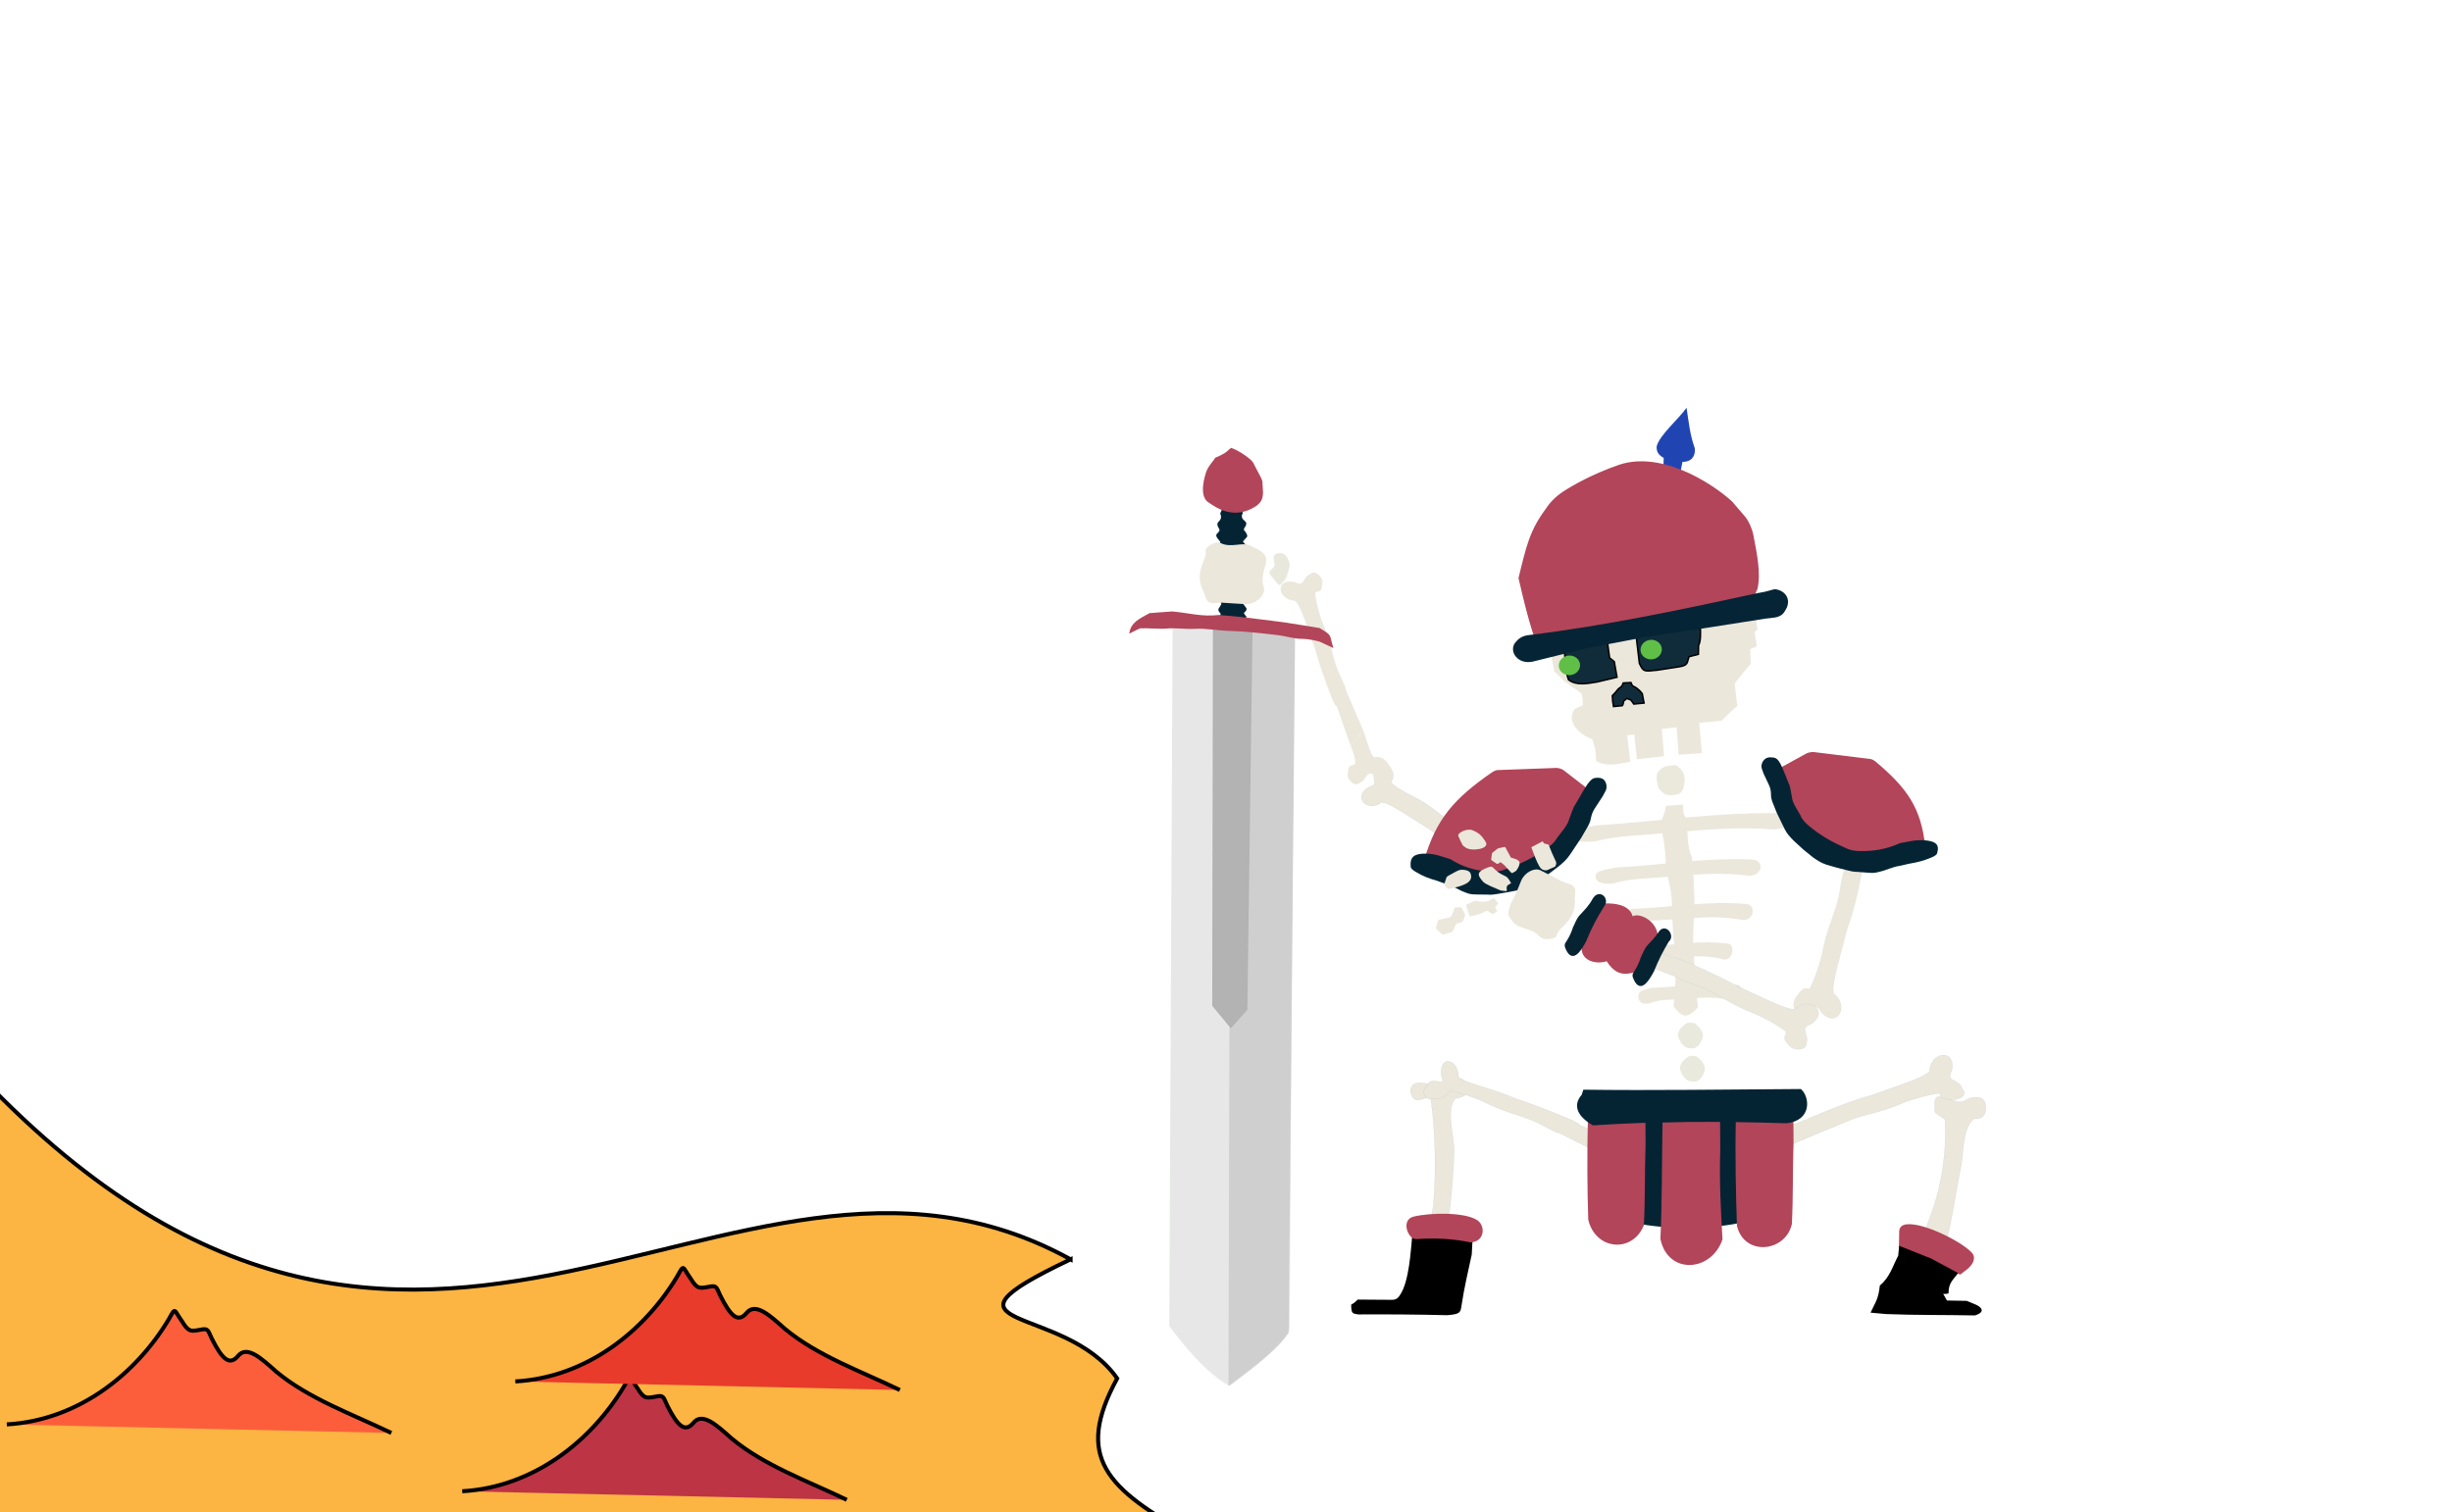 <svg xmlns="http://www.w3.org/2000/svg" width="1612.578" height="994.868"><path d="m521.408 290.269 16.965.041.546-17.967 10.875-.055-.785 18.135 14.34.604.478-19.978 15.045.293 5.484-4.234 5.604-4.038-.127-14.832 7.034-7.018 5.014-4.68.702-9.797 4.517-1.226-.494-9.556 2.076-1.284-.256-9.76-1.504-15.982-12.618-14.288-21.73-7.644-24.779.099-30.027.154-24.353 9.675-15.144 8.626-6.397 5.647.789 14.243.25 10.376.997 11.356 5.97 7.288 10.104 8.94c.603 2.834.33 5.608.13 8.46l-5.936 1.91c-6.773 7.804 2.478 16.977 9.546 20.38l1.181 7.294-.25 7.425c6.794 4.298 13.554 3.173 21.232 2.595l-.108-17.523 5.732-.118z" style="fill:#ebe7db;fill-opacity:1;stroke:#ebe7db;stroke-width:1px;stroke-linecap:butt;stroke-linejoin:miter;stroke-opacity:1" transform="rotate(-6.429 2656.393 -4551.551)"/><path d="m529.473 210.566.102 17.741c2.018 5.834 2.346 5.727 11.136 5.747l14.12-.583c3.286-.13 5.808-.493 6.553-3.287l1.144-2.598 6.274-.878.778-5.864c1.714-2.279 2.294-7.711 2.517-12.415zM482.07 233.83c4.96 4.632 12.28 3.767 18.598 3.506l13.262-1.62-.64-10.37-2.785-2.906-.24-9.753-18.272-.473c-4.467.284-7.565 1.894-10.539 3.551-.061 6.435-.923 11.84.616 18.064z" style="fill:#102c3b;fill-opacity:1;stroke:#000;stroke-width:1px;stroke-linecap:butt;stroke-linejoin:miter;stroke-opacity:1" transform="rotate(-6.429 2656.393 -4551.551)"/><path d="M545.255 219.628a6.99 6.424 0 0 1-6.339 6.94 6.99 6.424 0 0 1-7.584-5.79 6.99 6.424 0 0 1 6.26-7 6.99 6.424 0 0 1 7.65 5.715zM490.67 223.906a6.99 6.424 0 0 1-6.34 6.94 6.99 6.424 0 0 1-7.583-5.79 6.99 6.424 0 0 1 6.259-7 6.99 6.424 0 0 1 7.65 5.715z" style="fill:#5fbf46;fill-opacity:1;stroke:none;stroke-width:.1;stroke-linecap:round;stroke-linejoin:round;stroke-miterlimit:4;stroke-dasharray:none;stroke-opacity:1;paint-order:stroke markers fill" transform="rotate(-6.429 2656.393 -4551.551)"/><path d="m509.506 247.45 2.282-1.927 2.078-2.043 2.623-1.634 1.089-1.927 5.06.293.688 2.128 2.479 1.773 1.957 2.07 1.45 2.1.486 6.297-6.777-.094-1.608-2.877-2.522-1.296-2.296 1.521s-.789 2.86-1.193 2.858c-.932-.006-5.835-.078-5.835-.078-.22-2.91-.151-4.26.039-7.163z" style="fill:#102c3b;fill-opacity:1;stroke:#000;stroke-width:1px;stroke-linecap:butt;stroke-linejoin:miter;stroke-opacity:1" transform="rotate(-6.429 2656.393 -4551.551)"/><path d="M315.06 678.951c-1.582 3.874-4.36-33.569-4.617-45.078-.123-9.818 5.727-27.325-.776-34.767-5.441-.834-9.762-2.505-7.24-9.283 2.39-5.278 5.31-3.415 8.189-2.122 6.391 6.072 14.308 1.453 21.65 1.148 4.17-.127 6.742 1.1 6.927 5.734-2.192 9.264-7.906 4.334-13.168 3.32-3.545 22.466-3.757 51.438-1.923 71.573l3.19 19.56-14.135 11.177zM-13.442 690.287c-.82 4.104-6.911-34.514-9.341-45.767-1.98-9.617-.868-25.95-8.66-32.028-5.502.211-8.74-2.577-7.545-9.71 1.348-5.635 7.35-4.585 10.42-3.86 7.425 4.754 8.808 1.503 15.96-.185 4.07-.914 5.977-2.037 7.036 2.478-.4 9.51 1.85 5.345-6.827 11.684-1.17 22.994 2.499 44.798 9.763 63.997L4.197 695.5l-11.765 13.649z" style="fill:#ebe7db;fill-opacity:1;stroke:#a6b4b5;stroke-width:.1;stroke-linecap:butt;stroke-linejoin:miter;stroke-miterlimit:4;stroke-dasharray:none;stroke-opacity:.94" transform="matrix(-1 0 0 1 1266.758 123.486)"/><path d="M228.657 616.359c-4.165-.406 30.915-13.788 41.869-17.33 17.197-7.57 39.229-11.3 37.06-15.252 1.21-11.475 13.222-13.005 11.166.956-3.988 7.862 6.921-1.215 9.315 5.733 3.04 2.722 3.29 7.47-1.097 8.975-9.503.552-12.027-2.463-13.513-5.421-5.194.552-18.332 5.067-23.555 7.746-10.99 5.635-21.744 8.12-30.735 11.708-7.09 2.83-12.751 7.126-18.843 8.836l-29.516 14.718-11.74-8.24zM35.411 596.889c-17.886-6.679-39.733-12.975-37.74-17.153-1.844-11.665-17.351-13.05-14.515 1.107 4.474 7.796-4.875 4.92-6.937 12.177-2.944 2.973-.392 5.56 4.147 6.827 9.69-.025 9.542-.978 10.894-4.098 5.309.243 18.905 4.047 24.358 6.464 11.472 5.084 22.536 6.958 31.867 10.072 17.095 6.933 32.808 13.533 50.417 21.098l11.492-9.158c-25.45-7.615-48.276-20.389-73.983-27.336Z" style="fill:#ebe7db;fill-opacity:1;stroke:#a7b5b5;stroke-width:.1;stroke-linecap:butt;stroke-linejoin:miter;stroke-miterlimit:4;stroke-dasharray:none;stroke-opacity:1" transform="matrix(-1 0 0 1 1266.758 123.486)"/><path d="M52.392 489.145c4.656 18.98 11.902 41.08 7.26 41.836-8.718 8.36-.99 22.246 9.246 11.595 3.968-8.322 6.916 1.24 14.178-1.254 4.179.748 4.884-2.914 3.344-7.481-5.575-8.157-6.289-7.476-9.677-6.797-2.84-4.618-7.445-18.304-8.545-24.313-2.315-12.64-7.086-23.065-9.825-32.752-2.16-7.637-2.202-15.044-4.654-21.143l-6.565-33.684-14.26-4.348 7.922 30.072c2.491 16.737 5.835 31.942 11.576 48.27z" style="fill:#ebe7db;fill-opacity:1;stroke:#a7b5b5;stroke-width:.05;stroke-linecap:butt;stroke-linejoin:miter;stroke-miterlimit:4;stroke-dasharray:none;stroke-opacity:1" transform="matrix(-1 0 0 1 1266.758 123.486)"/><path d="m17.914 697.428-.197-11.133c-.212-2.707-2.032-4.056-4.855-4.387-11.016-1.294-36.264 11.331-42.999 18.75-2.67 2.941-1.183 7.262 3.114 10.777l4.729 3.604 16.907-9.232 10.638-3.623z" style="fill:#b24559;fill-opacity:1;stroke:none;stroke-width:1px;stroke-linecap:butt;stroke-linejoin:miter;stroke-opacity:1" transform="matrix(-1 0 0 1 1266.758 123.486)"/><path d="m17.732 696.036.668 6.535c3.628 6.785 5.444 14.218 12.07 19.573.904 9.165 3.162 11.392 6.116 17.87l-10.256.927c-20.29.789-38.077.51-58.379.894-7.706-2.344-3.9-5.833-.14-7.304l5.529-2.278 12.994-.235 2.46-4.347s-2.362.15-3.508-.356c-.08-6.633-2.103-7.918-6.345-13.343l17.654-9.513zM337.98 689.376c.96 9.115 1.914 30.142 8.076 39.047 1.533 2.444 2.974 3.215 5.723 3.146l22.137-.153c1.423 1.552 2.829 2.702 4.207 3.24.04 6.114-.899 5.962-4.733 6.527-19.481-.11-38.927.025-58.436.508-8.64-.706-8.693-1.749-9.412-6.47-1.638-11.064-4.137-21.719-6.7-33.48l-.524-9.926 18.329-1.175 17.387-.136z" style="fill:#000;fill-opacity:1;stroke:none;stroke-width:1px;stroke-linecap:butt;stroke-linejoin:miter;stroke-opacity:1" transform="matrix(-1 0 0 1 1266.758 123.486)"/><path d="M299.686 693.8c-9.253-.354-10.042-10.569-4.725-14.441 7.82-5.486 30.744-5.328 42.408-2.462 8.213 2.34 3.474 14.867-1.928 14.745-12.957-.962-25.393-.082-35.755 2.158z" style="fill:#b24559;fill-opacity:1;stroke:none;stroke-width:1px;stroke-linecap:butt;stroke-linejoin:miter;stroke-opacity:1" transform="matrix(-1 0 0 1 1266.758 123.486)"/><path d="m515.735 531.778.74 58.157c28.229 16.183 92.27 17.174 123.968-.33l1.274-57.631c-43.234-1.153-84.801-.802-125.982-.196z" style="fill:#042434;fill-opacity:1;stroke:none;stroke-width:1px;stroke-linecap:butt;stroke-linejoin:miter;stroke-opacity:1" transform="translate(531.69 205.362)"/><path d="M512.587 531.565c-.551 22.996-.42 45.166.255 65.423 4.803 20.254 29.22 22.124 36.58 3.615.912-16.868.477-35.114 1.118-53.575l-.107-16.078zM561.698 532.843c-.552 26.928-.261 53.04-1.408 76.76 4.803 23.715 33.48 21.99 40.84.317-1.145-19.752-2.12-37.353-1.48-58.97l-.106-18.826zM609.899 530.914c-.552 22.996.041 49.793.716 70.05 4.803 20.253 31.813 17.497 36.119-1.011.912-16.869.477-35.115 1.117-53.576l-.106-16.078z" style="fill:#b24559;fill-opacity:1;stroke:none;stroke-width:1px;stroke-linecap:butt;stroke-linejoin:miter;stroke-opacity:1" transform="translate(531.69 205.362)"/><path d="m509.631 511.463-1.151 3.443c-6.103 6.952-2.627 14.336 7.468 20.036 41.44-2.748 83.366-2.786 127.226-1.382 17.148-1.881 15.35-17.615 9.493-22.537-49.289.297-96.864 1.05-143.036.44z" style="fill:#042434;fill-opacity:1;stroke:none;stroke-width:1px;stroke-linecap:butt;stroke-linejoin:miter;stroke-opacity:1" transform="translate(531.69 205.362)"/><path d="M156.328 571.512c2.847 1.944 4.808 3.597 5.546 6.938.206.687.08 1.214-.089 1.892-1.2 3.44-3.039 6.29-6.414 7.518l-3.96.178c-3.287-1.174-4.572-3.698-5.673-7.067-.122-.702-.276-2.465.02-3.164 1.447-3.322 2.39-4.014 5.355-6.44 1.695-.106 3.251-.702 5.215.145zM157.626 549.663c2.847 1.944 4.808 3.597 5.546 6.938.206.687.08 1.214-.089 1.892-1.2 3.44-3.039 6.29-6.414 7.518l-3.96.178c-3.287-1.174-4.572-3.698-5.673-7.067-.122-.701-.276-2.465.02-3.164 1.446-3.322 2.39-4.014 5.355-6.44 1.695-.106 3.251-.701 5.215.145z" style="fill:#e9eadd;fill-opacity:1;stroke:none;stroke-width:.1;stroke-linecap:butt;stroke-linejoin:miter;stroke-miterlimit:4;stroke-dasharray:none;stroke-opacity:1" transform="matrix(-1 0 0 1 1266.758 123.486)"/><path d="M327.026 421.71c14.278-8.722 30.481-20.463 32.164-16.62 8.772 5.504 18.22-4.629 7.246-10.885-7.646-1.392-.592-6.31-4.284-11.997-.359-3.812-4.969-5.211-8.308-2.747-5.312 6.85-3.11 8.992-1.78 11.766-3.08 3.604-13.019 8.404-17.624 10.841-9.69 5.128-18.353 13.33-25.556 18.097-14.012 8.016-25.782 16.335-40.497 24.345l-.228 13.45c19.06-13.513 40.11-22.166 58.867-36.25z" style="fill:#ebe7db;fill-opacity:1;stroke:#a7b5b5;stroke-width:.1;stroke-linecap:butt;stroke-linejoin:miter;stroke-miterlimit:4;stroke-dasharray:none;stroke-opacity:1" transform="matrix(-1 0 0 1 1266.758 123.486)"/><path d="M554.381 444.531c21.692-3.283 34.916-8.748 55.937-8.748 4.671.147 4.618 10.244-1.167 10.733-10.668-1.596-19.808.072-30.166 2.166-13.487 2.75-17.235 2.24-25.275 6.369-2.943.583-5.557.477-6.857-2.4-1.473-5.804 2.79-5.869 7.528-8.12zM545.08 418.297c21.693-3.283 34.917-8.748 55.938-8.748 4.671.147 4.618 10.244-1.167 10.733-10.668-1.596-19.808.072-30.166 2.166-13.487 2.75-17.235 2.24-25.275 6.369-2.943.583-5.558.477-6.857-2.4-1.473-5.804 2.79-5.869 7.528-8.12zM536.168 394.373c28.577-4.621 45.838-10.9 73.68-12.2 6.193-.143 6.594 9.947-1.046 10.794-14.203-.934-26.23 1.297-39.853 4.03-17.735 3.58-22.722 3.304-33.18 7.926-3.869.765-7.337.82-9.193-1.973-2.222-5.707 3.422-6.035 9.592-8.577zM521.15 368.888c34.59-6.166 55.39-13.378 89.174-16.183 7.52-.476 8.27 9.594-.988 10.853-17.276-.167-31.827 2.714-48.3 6.183-21.449 4.54-27.514 4.532-40.095 9.72-4.68.974-8.891 1.217-11.218-1.477-2.848-5.588 3.998-6.22 11.427-9.096zM505.342 342.85c45.494-8.568 72.667-17.22 117.268-22.375 9.936-1 11.459 9.004-.737 10.906-22.893 1.038-42.015 4.93-63.654 9.542-28.172 6.028-36.206 6.443-52.598 12.5-6.148 1.3-11.713 1.836-14.937-.692-4.066-5.382 4.97-6.491 14.658-9.88z" style="fill:#ebe7db;fill-opacity:1;stroke:none;stroke-width:.1;stroke-linecap:butt;stroke-linejoin:miter;stroke-miterlimit:4;stroke-dasharray:none;stroke-opacity:1" transform="rotate(6.929 -875.423 4937.933)"/><path d="M547.258 336.2c1.001-3.476 2.113-6.763 2.27-11.696l10.92-2.136c.835 2.684.027 6.124 4 9.434 1.217 8.328 1.779 16.821 6.063 24.355l2.63 12.863 2.361 14.239 1.122 12.814 1.183 13.868 1.83 10.334c1.817 11.305 4.584 24.021 6.741 33.349-6.03 7.884-8.828 8.503-16.01 1.243-.755-17.369-.32-21.922-5.679-45.64l-3.055-16.543c-.532-8.688-3.123-17.375-7.282-26.063-.671-10.614-3.888-20.395-7.094-30.42z" style="fill:#ebe7db;fill-opacity:1;stroke:none;stroke-width:.1;stroke-linecap:butt;stroke-linejoin:miter;stroke-miterlimit:4;stroke-dasharray:none;stroke-opacity:1" transform="rotate(6.929 -875.423 4937.933)"/><path d="m618.73 292.286 17.603-12.627c1.3-1.147 3.276-1.706 5.008-2.002l37.713.06c.815-.18 2.753.602 3.939 1.373 22.755 14.862 33.118 26.646 38.867 50.934l-17.973 8.798-16.71 5.534c-2.775 1.265-5.846 1.724-8.633 1.78-35.448-6.192-50.46-22.547-59.814-53.85Z" style="fill:#b24559;fill-opacity:1;stroke:none;stroke-width:1px;stroke-linecap:butt;stroke-linejoin:miter;stroke-opacity:1" transform="rotate(6.929 -875.423 4937.933)"/><path d="m610.602 295.62-1.445-2.904c-.887-1.76-.66-4.153.852-6.193 1.076-1.316 2.042-1.591 3.225-1.911 4.062-.462 4.996-.166 7.771 3.5l2.258 3.735 4.439 8.05c.903 1.306 1.384 2.718 1.85 4.21l1.645 5.274c.325 1.424 1.106 2.812 1.804 3.892 1.438 2.217 3.244 4.251 4.809 6.405 1.538 3.015 4.21 4.999 6.695 6.638 7.78 5.12 16.604 8.775 24.852 11.199 3.56 1.39 6.82 1.503 10.307 1.135 9.935-1.06 17.369-3.468 25.597-8.368l8.018-2.517c2.698-.74 6.371-1.345 9.3-1.32 5.604.062 8.671 1.43 7.723 7.358-.131 1.547-2.26 2.67-3.566 3.46-4.954 2.828-8.456 4.12-14.052 5.805l-2.09.742-3.962 1.408c-2.243.648-4.33 1.599-6.415 2.625l-3.812 1.878c-1.918.663-4.016 1.735-5.884 2.047-1.125.185-2.292.31-3.44.36l-7.372.32c-2.314.31-4.538.057-6.826-.235l-6.809-.87-6.869-1.076c-4.282-.88-6.702-2.25-9.484-3.682l-7.406-4.658-6.65-4.787c-2.776-2.195-5.012-4.029-6.953-7.04l-6.255-9.706-3.996-7.267c-.23-.78-.959-2.113-1.121-3.173-.308-2.125-.568-4.241-1.843-6.524z" style="fill:#042434;fill-opacity:1;stroke:none;stroke-width:1px;stroke-linecap:butt;stroke-linejoin:miter;stroke-opacity:1" transform="rotate(6.929 -875.423 4937.933)"/><g style="stroke-width:.943"><path d="m618.73 292.286 17.603-12.627c1.3-1.147 3.276-1.706 5.008-2.002l37.713.06c.815-.18 2.753.602 3.939 1.373 22.755 14.862 33.118 26.646 38.867 50.934l-17.973 8.798-16.71 5.534c-2.775 1.265-5.846 1.724-8.633 1.78-35.448-6.192-50.46-22.547-59.814-53.85Z" style="fill:#b24559;fill-opacity:1;stroke:none;stroke-width:.943px;stroke-linecap:butt;stroke-linejoin:miter;stroke-opacity:1" transform="matrix(-1.029 .036 -.084 1.096 1707.225 177.744)"/><path d="m610.602 295.62-1.445-2.904c-.887-1.76-.66-4.153.852-6.193 1.076-1.316 2.042-1.591 3.225-1.911 4.062-.462 4.996-.166 7.771 3.5l2.258 3.735 4.439 8.05c.903 1.306 1.384 2.718 1.85 4.21l1.645 5.274c.325 1.424 1.106 2.812 1.804 3.892 1.438 2.217 3.244 4.251 4.809 6.405 1.538 3.015 4.21 4.999 6.695 6.638 7.78 5.12 16.604 8.775 24.852 11.199 3.56 1.39 6.82 1.503 10.307 1.135 9.935-1.06 17.369-3.468 25.597-8.368l8.018-2.517c2.698-.74 6.371-1.345 9.3-1.32 5.604.062 8.671 1.43 7.723 7.358-.131 1.547-2.26 2.67-3.566 3.46-4.954 2.828-8.456 4.12-14.052 5.805l-2.09.742-3.962 1.408c-2.243.648-4.33 1.599-6.415 2.625l-3.812 1.878c-1.918.663-4.016 1.735-5.884 2.047-1.125.185-2.292.31-3.44.36l-7.372.32c-2.314.31-4.538.057-6.826-.235l-6.809-.87-6.869-1.076c-4.282-.88-6.702-2.25-9.484-3.682l-7.406-4.658-6.65-4.787c-2.776-2.195-5.012-4.029-6.953-7.04l-6.255-9.706-3.996-7.267c-.23-.78-.959-2.113-1.121-3.173-.308-2.125-.568-4.241-1.843-6.524z" style="fill:#042434;fill-opacity:1;stroke:none;stroke-width:.943px;stroke-linecap:butt;stroke-linejoin:miter;stroke-opacity:1" transform="matrix(-1.029 .036 -.084 1.096 1707.225 177.744)"/></g><path d="M513.654 380.623c-1-4.146 24.751 24.264 31.825 33.583 13.046 13.94 27.264 31.683 30.353 28.236 11.34-2.753 18.548 10.67 5.057 13.718-.47.09-.955.058-1.4.016-6.817-.452-2.965 5.293-6.268 9.746-.555.836-.782 1.515-1.73 2.28-2.079 1.833-6.825-.381-8.545-2.356-.503-.582-.714-1.298-.977-1.95-3.116-7.898-.181-6.113 1.549-9.376-2.267-4.807-11.01-15.893-15.338-19.996-9.106-8.633-15.093-18.125-21.558-25.54-5.097-5.846-11.132-9.815-14.815-15.087l-24.055-23.331 4.031-14.13z" style="fill:#ebe7db;fill-opacity:1;stroke:#91b5b5;stroke-width:.1;stroke-linecap:butt;stroke-linejoin:miter;stroke-miterlimit:4;stroke-dasharray:none;stroke-opacity:.712" transform="rotate(-22.956 1421.38 -938.579)"/><path d="M426.616 318.996c-2.28-7.408-1.967-6.971 2.68-12.632 4.473-3.368 8.374-7.297 12.276-11.282 4.33-4.298 11.528-4.817 14.449-1.537 3.243 3.86 6.807 8.016 11.076 13.208 5.49 4.468 6.863 5.553 2.522 12.656-4.481 14.195-17.383 13.095-20.43 17.726-.918 2.055-9.251.595-10.684-3.848-2.162-6.724-10.128-9.557-11.89-14.291z" style="fill:#ebe7db;fill-opacity:1;stroke:none;stroke-width:1px;stroke-linecap:butt;stroke-linejoin:miter;stroke-opacity:1" transform="rotate(-22.956 1421.38 -938.579)"/><path d="m457.247 277.198 7.617-.618.248 1.624 2.446 1.92c-.137 4.039-.063 8.068.086 12.102.22 1.211-1.082 2.365-1.729 2.897l-5.878.109c-2.172-.61-3.287-2.063-3.58-4.002-.575-4.283-.197-8.65-.064-12.97-.017-.9-.055-.988.854-1.062z" style="fill:#ebe7db;fill-opacity:1;stroke:none;stroke-width:.3;stroke-linecap:butt;stroke-linejoin:miter;stroke-miterlimit:4;stroke-dasharray:none;stroke-opacity:1" transform="rotate(-22.956 1421.38 -938.579)"/><path d="m430.649 277.497-1.326-2.117c-.554-.701-.43-.825-.005-1.543l1.528-2.581c.394-.805 1.296-.794 2.11-1.03l1.932-.559c1.075-.455 2.158-.041 3.263.15l1.495.259c1.45.028 1.086 1.148 1.21 2.374l.608 5.94c1.605 1.229 3.281 2.434 3.886 3.984.419.921-.247 1.774-.663 2.474-.638.852-1.531 1.57-2.545 2.227-.867.702-1.604.757-2.711.85-1.403.218-1.478.226-1.92-1.037l-1.548-4.419c-.202-.774-.572-1.459-.942-2.16l-.615-1.167c-.333-.883-.627-.667-1.483-.544-1.464.373-1.527.092-2.274-1.101z" style="fill:#ebe7db;fill-opacity:1;stroke:none;stroke-width:.1;stroke-linecap:butt;stroke-linejoin:miter;stroke-miterlimit:4;stroke-dasharray:none;stroke-opacity:1" transform="rotate(-22.956 1421.38 -938.579)"/><path d="M415.108 251.891c.004 2.533.127 4.77.333 6.807 1.457 2.958 2.914 4.053 5.751 5.304 1.469.561 2.65.79 3.94 1.145 1.043.114 2.244.232 3.28-.066l1.152-.616c.851-.64.636-1.633.577-2.573-.955-4.594-1.38-6.442-5.28-10.33-3.057-2.407-9.872-1.937-9.753.33zM421.917 290.53l3.967 4.136c.88 1.134 2.127 1.656 3.357 2.334 1.214.85 1.201.453 1.557-.67.646-1.867 1.218-2.201 3.2-2.321 1.077.014 1.036-.057.873-1.126l-.244-1.6c-.285-1.79-.787-2.633-1.843-3.735-5.24-5.685-3.863-8.588-6.204-9.035-9.024-.682-10.128.954-8.501 6.31.526 2.3 2.277 3.855 3.838 5.707zM394.827 276.637l1.714-1.907c.827-1.205 1.34-1.349 2.696-1.489l4.727-.488c2.166-.188 3.62-.305 5.332.662 1.711.942 3.254 1.78 3.643 3.86-.058 7.467-9.578 5.249-15.216 4.589-1.028-.048-2.264-.571-2.766-1.183l-.552-1.544c-.64-1.317-.492-1.484.422-2.5zM401.98 296.5l-.43 5.475c-.302 1.5.084 1.519 1.298 1.79 4.706 1.007 7.082.848 9.188.554 1.49-.054 1.679.254 2.42 1.43l.801 1.27c.476.937.587.915 1.554.743l1.417-.252c1.384-.153 1.305-.197 1.047-1.48-.396-1.432-.419-1.533.812-2.194l.924-.497c1.088-.502 1.15-.498.776-1.571l-.562-1.612c-.229-1.853-.492-1.8-2.019-1.543-4.405.625-6.533-.657-10.49-3.333l-4.42.051c-1.602.026-2.19-.45-2.316 1.17zM390.514 305.183l-2.194 1.985c-1.083 1.279-1.626 1.138-3.186.959l-3.45-.398c-1.38.003-1.426-.328-1.944-1.507l-1.367-3.109c-.765-1.307-.424-1.49.48-2.575l1.924-2.303c.707-1.171 1.616-.591 2.815-.37l4.409.815c2.64.735 4.228-2.12 6-3.873.645-.769.747-.723 1.612-.362l1.002.418c1.606.574 2.164.572 2.248 2.195l.118 2.24c.317 1.857.066 2.294-1.193 3.515l-1.273 1.235c-.731.942-1.213.768-2.33.675l-1.017-.084c-1.254-.224-1.77-.258-2.654.544z" style="fill:#ebe7db;fill-opacity:1;stroke:none;stroke-width:1px;stroke-linecap:butt;stroke-linejoin:miter;stroke-opacity:1" transform="rotate(-22.956 1421.38 -938.579)"/><path d="M460.895 351.458c-3.129 8.058 5.2 13.656 11.95 14.211 1.286 8.208 5.072 12.297 11.942 13.506 2.663.563 4.382.027 5.55-1.212l4.673-4.456c1.33-1.542 3.045-2.507 4.743-3.58l4.159-2.628c1.066-.506 5.577-2.296 6.253-3.129 3.745-10.598-5.402-19.738-10.044-19.063.977-8.178-7.95-12.659-13.113-14.74l-5.275 3.027-10.357 6.92-7.093 7.197z" style="fill:#b24559;fill-opacity:1;stroke:none;stroke-width:1px;stroke-linecap:butt;stroke-linejoin:miter;stroke-opacity:1" transform="rotate(-22.956 1421.38 -938.579)"/><path d="M451.673 348.23c.321 9.987 8.685 3.592 13.491-.254 6.801-6.843 12.766-11.615 19.96-16.619 5.286-2.66 1.762-11.52-4.65-6.583-3.697 2.997-7.119 4.38-12.541 6.799-2.372 1.279-4.081 3.251-6.468 5.284-2.186 2.548-4.516 4.732-7.444 6.717-1.95 1.074-2.534 2.008-2.348 4.656zM485.043 383.818c.321 9.987 8.685 3.592 13.491-.254 5.738-5.773 10.88-10.073 16.67-14.28 5.474-1.442 2.786-12.083-3.54-7.312-2.95 1.975-6.012 3.248-10.361 5.189-2.372 1.279-4.081 3.251-6.468 5.284-2.186 2.548-4.516 4.732-7.444 6.717-1.95 1.074-2.534 2.008-2.348 4.656z" style="fill:#062332;fill-opacity:1;stroke:#062332;stroke-width:1px;stroke-linecap:butt;stroke-linejoin:miter;stroke-opacity:1" transform="rotate(-22.956 1421.38 -938.579)"/><path d="m177.006 385.349.296 3.642-.798 4.136c-.555 2.227-.755 2.493-2.12 3.683-2.967 3.493-7.273 3.01-10.799 2.333-1.67-.597-3.085-1.678-3.809-4.064-1.833-5.768-1.241-10.626 3.137-13.994 1.69-1.484 2.677-1.345 4.847-.989l3.938.647c2.84 1.42 4.034 2.603 5.308 4.606z" style="fill:#ebe9db;fill-opacity:1;stroke:none;stroke-width:1px;stroke-linecap:butt;stroke-linejoin:miter;stroke-opacity:1" transform="matrix(-1 0 0 1 1266.758 123.486)"/><path d="m563.019 108.198 6.691 3.037 3.603-1.981 1.66-5.142c7.191.813 9.054-4.311 9.023-8.03-2.177-9.137-2.037-17.722-2.38-27.044-5.662 6.498-19.896 16.005-22.392 23.1-.408 2.691-.18 5.18 3.762 8.003l-.597 4.012z" style="fill:#2045b3;fill-opacity:1;stroke:none;stroke-width:1px;stroke-linecap:butt;stroke-linejoin:miter;stroke-opacity:1" transform="rotate(-6.429 2618.839 -4528.157)"/><path d="m472.107 212.929-7.24-6.644c-2.65-12.66-4.134-25.465-5.627-38.294 7.501-20.51 10.89-30.305 22.715-43.022 4.416-5.398 9.262-8.629 15.07-11.351 11.105-5.193 23.02-9.179 34.233-11.778 28.596-7.682 60.052 16.812 73.237 31.847l7.403 10.919c1.91 2.93 3.631 8.046 3.979 12.405.984 12.33 2.23 25.719-1.216 35.5l-5.473 9.619-45.475 1.18-39.979 4.855-33.368 3.535z" style="fill:#b24559;fill-opacity:1;stroke:none;stroke-width:1px;stroke-linecap:butt;stroke-linejoin:miter;stroke-opacity:1" transform="rotate(-6.429 2618.839 -4528.157)"/><path d="M261.843 294.869c-51.01-6.205-101.08-16.819-151.235-27.717-6.415-.919-9.171-2.405-11.461-2.543-7.488 1.22-9.852 7.741-5.965 13.31 2.554 5.018 7.516 4.257 12.636 5.06l43.246 6.782 36.658 5.496 38.352 7.379 34.516 8.548c9.291 2.229 15.476-5.93 11.325-11.603-1.962-2.417-4.369-4.262-8.072-4.712z" style="fill:#052435;fill-opacity:1;stroke:#052435;stroke-width:1px;stroke-linecap:butt;stroke-linejoin:miter;stroke-opacity:1" transform="matrix(-1 0 0 1 1266.758 123.486)"/><g style="stroke:none;stroke-width:1.144;stroke-opacity:1"><path d="M451.583 543.324c4.26.23-30.331 16.773-41.285 20.885-17.09 8.511-38.16 17.057-35.741 21.003-.607 11.654-15.532 14.72-14.591.92.048-.477.217-.932.385-1.346 2.384-6.403-4.224-4.355-7.545-8.795-.642-.77-1.228-1.182-1.689-2.31-1.162-2.516 2.318-6.43 4.702-7.514.702-.315 1.448-.312 2.147-.377 8.46-.726 5.91 1.575 8.542 4.166 5.254-.796 18.378-6 23.549-8.974 10.877-6.255 21.686-9.275 30.64-13.348 7.06-3.21 12.59-7.858 18.696-9.878l29.24-16.373 12.385 7.907z" style="fill:#ebe7db;fill-opacity:1;stroke:none;stroke-width:.114;stroke-linecap:butt;stroke-linejoin:miter;stroke-miterlimit:4;stroke-dasharray:none;stroke-opacity:1" transform="matrix(-.116 .838 -.898 -.108 1419.26 144.444)"/><g style="stroke:none;stroke-width:1.144;stroke-opacity:1"><path d="M468.632 521.383c17.308-8.06 20.919-8.784 18.605-12.792.913-11.634 15.913-14.306 14.61-.536-.06.475-.241.925-.42 1.335-2.552 6.338 4.107 4.465 7.31 8.99.622.788 1.198 1.214 1.628 2.353 1.096 2.547-2.485 6.368-4.898 7.388-.709.297-1.455.275-2.156.321-8.476.503-5.866-1.73-8.429-4.39-5.274.658-8.617 2.401-13.864 5.238z" style="fill:#ebe7db;fill-opacity:1;stroke:none;stroke-width:.114;stroke-linecap:butt;stroke-linejoin:miter;stroke-miterlimit:4;stroke-dasharray:none;stroke-opacity:1" transform="matrix(-.116 .838 -.898 -.108 1419.26 144.444)"/></g></g><path d="m422.75 259.103.853 1.054c1.35 1.877 2.215 1.363 3.437-.162l3.816-4.764c1.986-2.06.792-3.296-.53-4.391l-.647-.544c-1.627-1.71-1.304-2.227-.95-3.516l.467-3.6c-.187-1.986-2.07-2.73-3.443-2.718-1.025-.171-2.077-.172-3.212.366-1.204.568-2.423 2.433-2.896 3.642-1.478 3.094-1.182 4.732-.209 7.8l.776 2.444c.312 1.952 1.266 2.99 2.538 4.389z" style="fill:#e9e8dc;fill-opacity:1;stroke:none;stroke-width:1px;stroke-linecap:butt;stroke-linejoin:miter;stroke-opacity:1" transform="matrix(-1 0 0 1 1266.758 123.486)"/><g style="stroke-width:.965"><path d="M247.397 586.234c27.884-6.67 45.183-17.784 69.234-31.97L94.888 167.433c-15.04-6.415-32.051-12.581-47.089-13.314-3.877-.43-4.25-.5-5.58 2.922-4.1 11.299-16.284 38.32-12.853 47.368z" style="fill:#e7e7e7;fill-opacity:1;stroke:#e6e8e6;stroke-width:.965px;stroke-linecap:butt;stroke-linejoin:miter;stroke-opacity:1" transform="matrix(-.899 -.528 .521 -.89 767.55 1071.254)"/><g style="stroke-width:.965"><path d="m284.665 572.148-36.266 17.1L28.602 201.794c1.865-16.696 9.049-31.984 15.322-47.514z" style="fill:#cfcfcf;fill-opacity:1;stroke:#cfcfcf;stroke-width:.965px;stroke-linecap:butt;stroke-linejoin:miter;stroke-opacity:1" transform="matrix(-.899 -.528 .521 -.89 767.55 1071.254)"/><path d="m156.984 351.34-2.975 14.742 119.199 212.256 21.484-11.035-121.125-209.874Z" style="fill:#b3b3b3;fill-opacity:1;stroke:#b2b2b2;stroke-width:.965px;stroke-linecap:butt;stroke-linejoin:miter;stroke-opacity:1" transform="matrix(-.899 -.528 .521 -.89 767.55 1071.254)"/></g><g style="stroke-width:.965"><g style="stroke-width:.965"><path d="M242.943 705.164c-1.065-2.804-.282-3.895 1.274-5.504.92-.863.675-2.493-.296-3.87-.74-1.079-.447-1.812.204-2.492l1.102-1.184c.413-.434.504-1.336-.112-2.3l-1.563-2.063c-.958-.995-.504-1.182.27-2.18l.77-.993c.524-.856.183-1.528-.426-2.367l-2.105-2.492c-1.13-1.219-.616-1.735.15-3.022l1.412-2.293c.605-.967.392-1.738-.241-2.48l-1.046-1.283c-.635-.493-.75-1.102-.018-2.05l.922-1.211c.534-.664.595-1.747.219-2.514l-.74-1.208c-.17-.387-.241-.788.077-1.462l1.205-2.553c.532-.876.161-1.494-.596-2.347l-.99-1.033c-.533-.508-.385-1.083.09-1.694l1.24-2.01c.434-.937.23-1.598-.244-2.685l-.59-1.35c-.351-.573-.223-1.257.227-1.847l1.33-2.16c.27-.36.012-1.46-.281-1.877l-.742-.84c-.498-.518-.25-1.03.072-1.412l.837-1.055c.317-.498-.14-.955-.548-1.383l-1.631-1.795c-1.028-1.418-1.38-1.423-2.998-1.207l-3.627.483-2.387-.01-5.119 5.634 1.347 1.082.041 2.983.483 3.478-.898 1.973.797 2.794-.171 1.665 1.479 2.564-1.715 3.155.938 2.96-.74 3.041 1.209 3.99-1.139 1.968 1.813 5.21c-.306 6.088-2.532 9.884-1.471 11.085 1.335 4.069.543 7.354.543 7.354 2.051 2.335-.377 6.97-1.87 9.281 10.878 13.442 8.168 12.44 14.253-.474z" style="fill:#042434;fill-opacity:1;stroke:none;stroke-width:.096;stroke-linecap:butt;stroke-linejoin:miter;stroke-miterlimit:4;stroke-dasharray:none;stroke-opacity:1" transform="matrix(-1.039 -.002 -.008 -1.034 1060.552 1067.391)"/><path d="M228.69 705.639c1.267-2.804.336-3.895-1.513-5.505-1.092-.863-.801-2.493.353-3.869.88-1.08.531-1.812-.243-2.492 0 0-1.907-2.521-1.175-3.485l1.856-2.063c1.137-.995.598-1.181-.32-2.18l-.916-.993c-.622-.856-.217-1.528.506-2.367l2.5-2.492c1.343-1.218.732-1.735-.177-3.022l-1.678-2.292c-.718-.968-.465-1.738.287-2.48l1.242-1.284c.755-.493.89-1.102.022-2.05l-1.095-1.211c-.634-.664-.707-1.747-.26-2.514l.877-1.208c.204-.386.288-.788-.09-1.462l-1.432-2.553c-.632-.876-.19-1.494.709-2.346l1.175-1.034c.633-.508.458-1.083-.107-1.694l-1.472-2.01c-.516-.936-.273-1.598.29-2.685l.699-1.35c.418-.573.265-1.257-.268-1.847l-1.581-2.16c-.32-.359-.013-1.46.335-1.876l.88-.841c.592-.518.297-1.03-.085-1.411l-.993-1.056c-.378-.498.165-.954.65-1.383l1.938-1.795c1.22-1.418 1.638-1.422 3.56-1.207-3.06 18.222 3.146 80.737-4.473 70.217z" style="fill:#042434;fill-opacity:1;stroke:none;stroke-width:.096;stroke-linecap:butt;stroke-linejoin:miter;stroke-miterlimit:4;stroke-dasharray:none;stroke-opacity:1" transform="matrix(-1.039 -.002 -.008 -1.034 1060.552 1067.391)"/></g><path d="M309.156 646.433c-1.62 4.16-.863 6.018.555 9.148l3.037 4.545c.86 1.818 2.072 2.609 3.7 3.635l6.857 4.322c1.512 1.304 3.379 1.705 5.056 1.968 3.522.547 8.39.882 13.075-.006 1.347-2.474.085-3.237 5.576-10.63-.232-1.966 1.25-6.805.3-10.995-1.521-6.708-4.336-14.145-9.645-15.529-1.86-.31-4.986-.37-7.388-.364-8.448.286-16.444 3.992-21.123 13.906zM221.97 592.971l9.593-.931c2.237-.588 7.664-2.455 9.62-3.697 4.71-2.993 10.646-4.191 14.998-6.13 9.983-4.447 19.532-8.743 26.551-12.7 8.002-4.51 15.033-6.73 21.16-10.937 4.285-2.943 11.027-5.644 15.305-8.896 2.485-1.888 11.653-6.435 13.939-8.09 0 .738 4.563-6.665 4.563-6.665 2.974 6.802-1.11 12.032-4.53 17.898l-11.729 8.203c-9.652 4.607-18.163 6.634-26.546 13.14l-12.563 6.003c-13.123 5.652-23.103 10.381-37 15.653l-9.398 3.669c-10.04-.057-7.065-.352-13.962-6.52z" style="fill:#b24559;fill-opacity:1;stroke:none;stroke-width:.965px;stroke-linecap:butt;stroke-linejoin:miter;stroke-opacity:1" transform="matrix(-.899 -.528 .521 -.89 767.55 1071.254)"/></g></g><path d="M324.983 627.448c-7.712.778-13.413 2.204-15.743-4.694-1.235-4.894-3.301-11.174-7.775-14.297-3.362-5.09.56-12.628 4.35-14.846 4.422-2.42 9.198-5.098 15.129-8.261 5.46-4.504 6.794-5.637 12.905.016 13.036 7.187 9.419 19.62 13.36 23.52 1.834 1.303-1.236 9.186-5.875 9.717-7.018.796-11.363 8.05-16.35 8.845z" style="fill:#ebe7db;fill-opacity:1;stroke:none;stroke-width:1px;stroke-linecap:butt;stroke-linejoin:miter;stroke-opacity:1" transform="rotate(-147.784 534.493 421.317)"/><path d="M562.669 704.943c99.947 47.62 4.198 28.592-30.633 78.333 28.235 51.856 7.578 72.297-49.785 104.142l88.614 15.906c302.124-.277 403.104.387 731.17-5.407 35.89-131.667 4.015-331.568-1.626-336.074-301.665 343.097-510.198 17.786-737.74 143.1z" style="fill:#fcb442;fill-opacity:1;stroke:#000;stroke-width:2.652;stroke-linecap:butt;stroke-linejoin:miter;stroke-miterlimit:4;stroke-dasharray:none;stroke-opacity:1" transform="matrix(-1 0 0 1 1266.758 123.486)"/><path d="M962.773 857.5c-47.05-2.635-85.177-33.345-106.608-69.305-4.546-8.258-3.13-6.213-8.667 1.577-4.352 7.127-5.876 6.493-11.786 5.508-5.695-1.316-5.172.505-7.717 5.707-6.664 13.279-11.537 18.238-17.195 11.595-5.923-7.49-15.492 1.595-25.377 10.355-21.416 17.763-49.945 27.83-75.533 40.193" style="fill:#bd3445;fill-opacity:1;stroke:#000;stroke-width:2.652;stroke-linecap:butt;stroke-linejoin:miter;stroke-miterlimit:4;stroke-dasharray:none;stroke-opacity:1" transform="matrix(-1 0 0 1 1266.758 123.486)"/><path d="M1262.28 813.522c-47.05-2.634-85.176-33.344-106.607-69.304-4.546-8.258-3.13-6.213-8.667 1.577-4.352 7.127-5.876 6.493-11.786 5.508-5.696-1.316-5.173.505-7.718 5.707-6.664 13.279-11.536 18.238-17.194 11.595-5.923-7.49-15.493 1.595-25.377 10.355-21.416 17.763-49.946 27.83-75.533 40.193" style="fill:#fc5e3c;fill-opacity:1;stroke:#000;stroke-width:2.652;stroke-linecap:butt;stroke-linejoin:miter;stroke-miterlimit:4;stroke-dasharray:none;stroke-opacity:1" transform="matrix(-1 0 0 1 1266.758 123.486)"/><path d="M927.862 785.263c-47.051-2.634-85.177-33.345-106.608-69.304-4.547-8.258-3.13-6.213-8.667 1.577-4.352 7.127-5.877 6.492-11.787 5.508-5.695-1.316-5.172.504-7.717 5.706-6.664 13.28-11.537 18.239-17.194 11.596-5.923-7.491-15.493 1.594-25.377 10.354-21.416 17.763-49.946 27.83-75.533 40.194" style="fill:#e83b2b;fill-opacity:1;stroke:#000;stroke-width:2.652;stroke-linecap:butt;stroke-linejoin:miter;stroke-miterlimit:4;stroke-dasharray:none;stroke-opacity:1" transform="matrix(-1 0 0 1 1266.758 123.486)"/></svg>